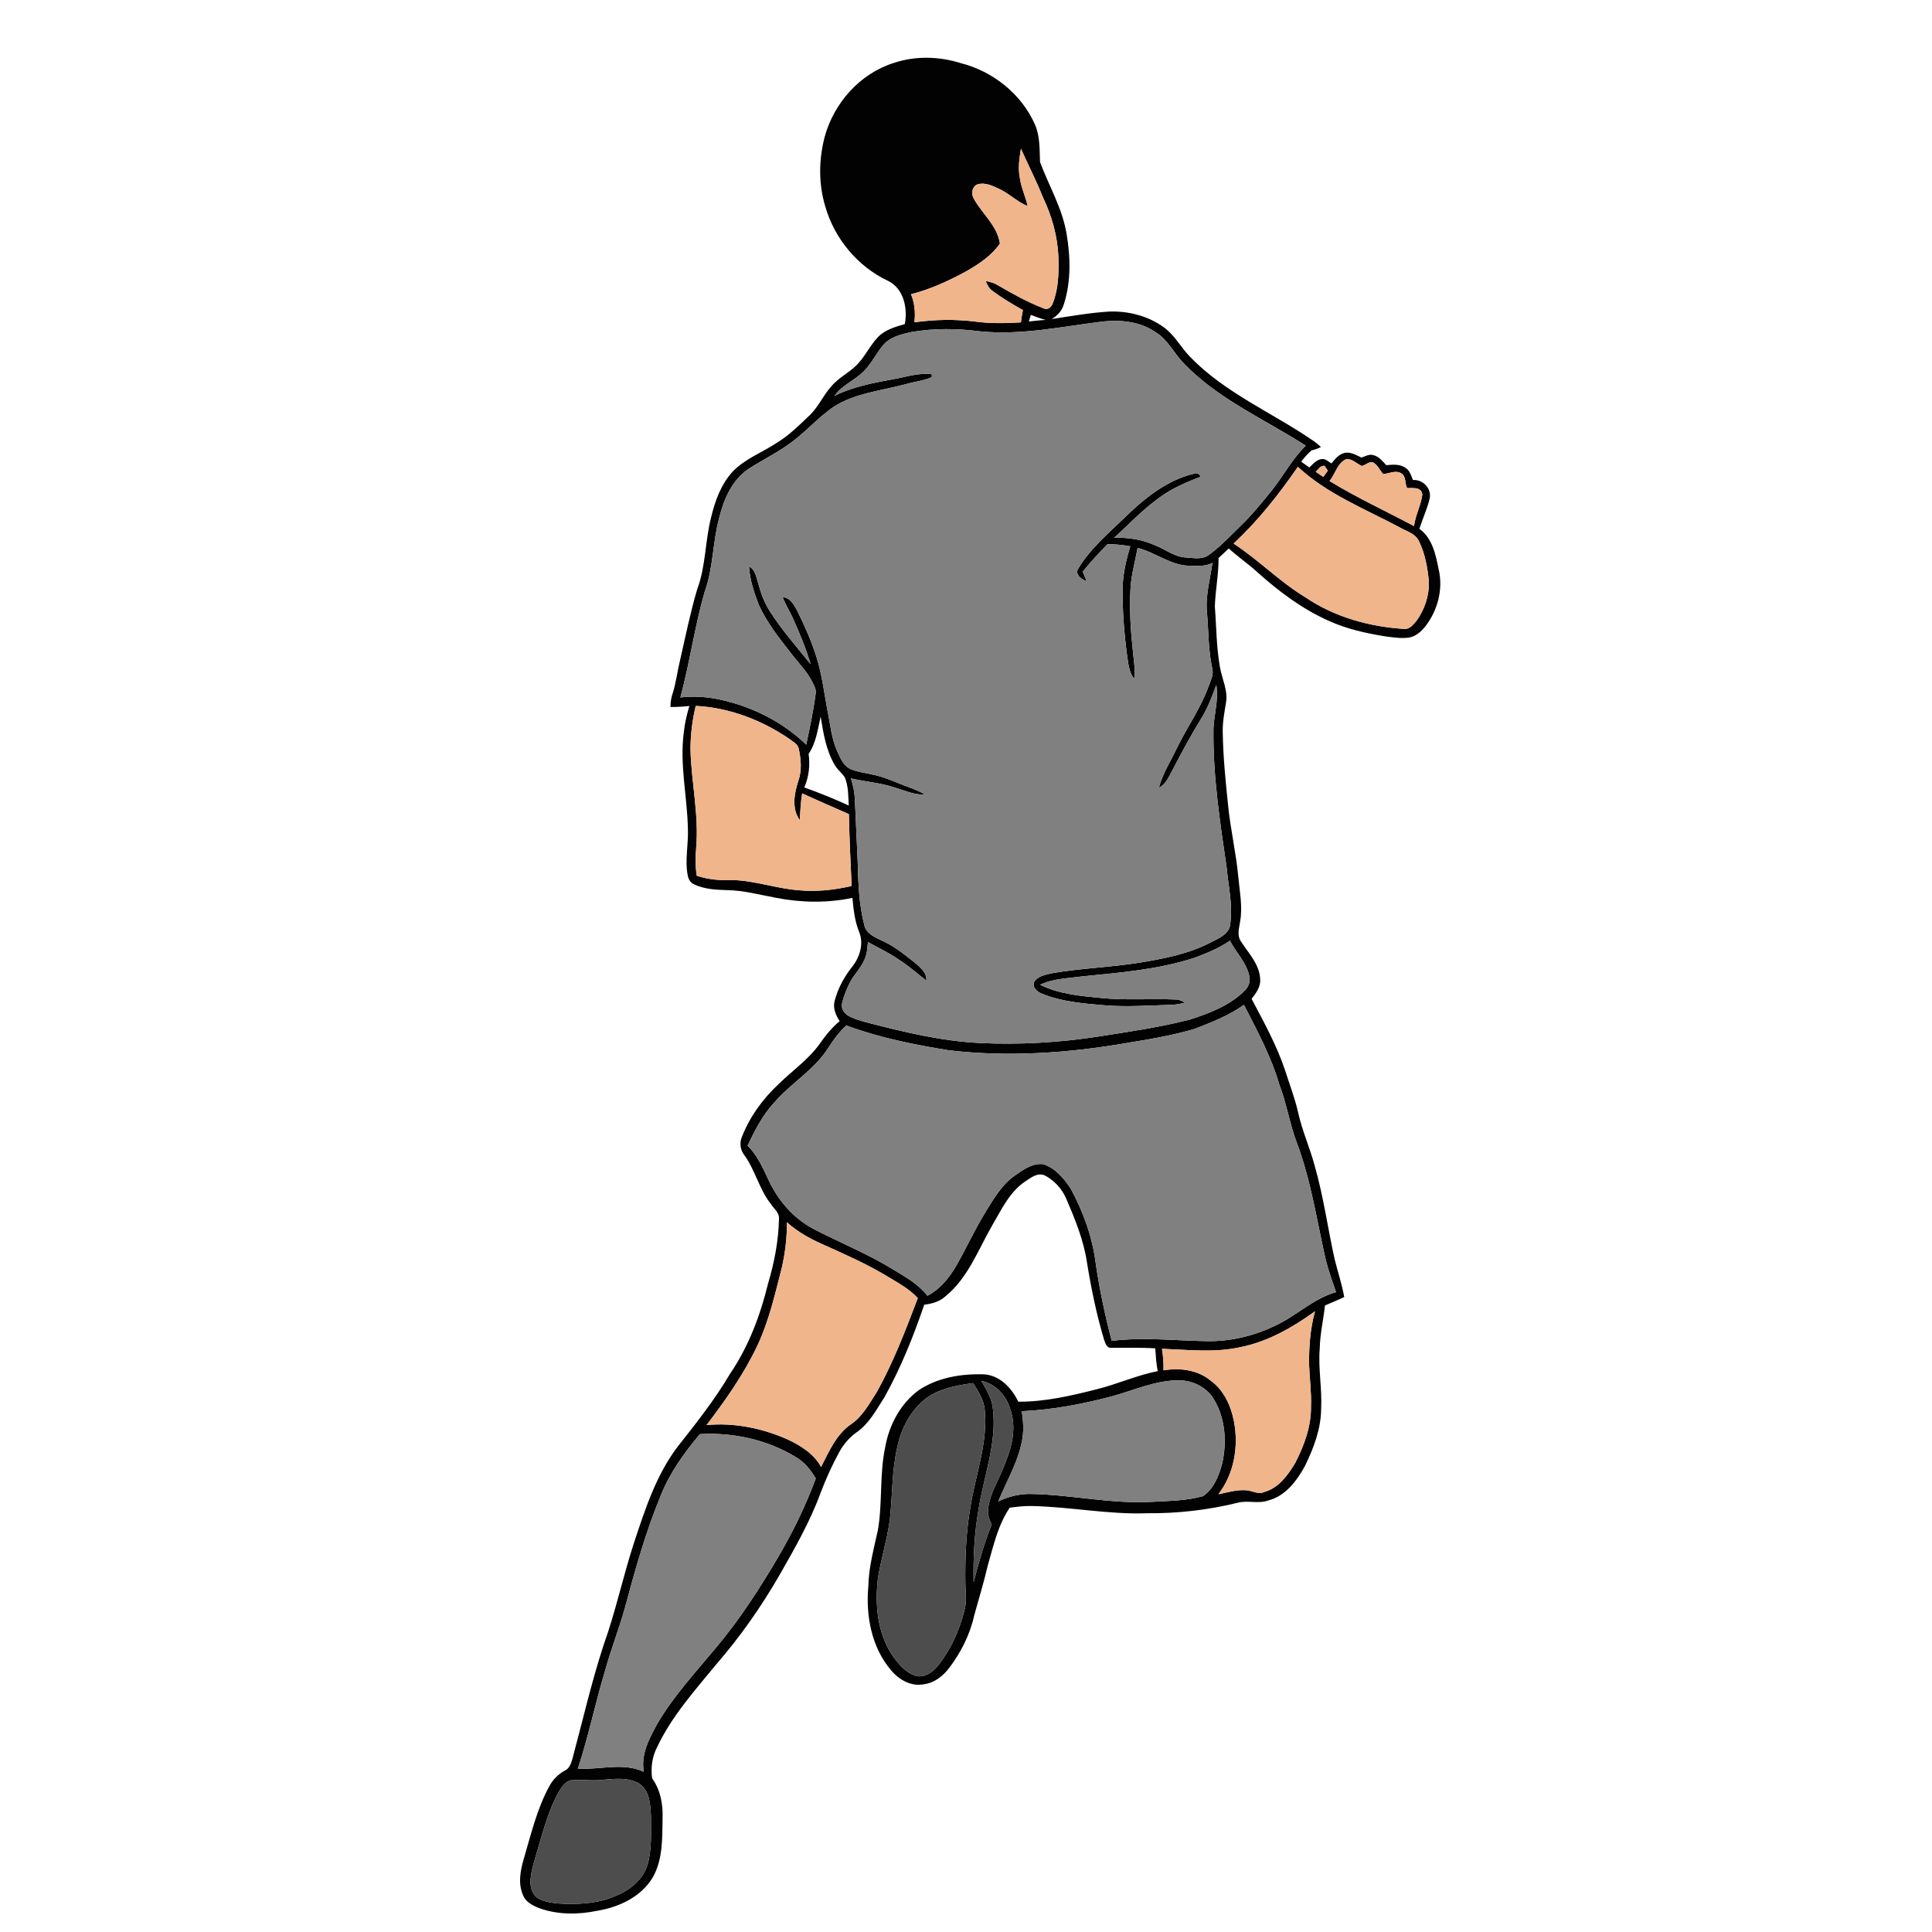 <?xml version="1.0" encoding="UTF-8" ?>
<!DOCTYPE svg PUBLIC "-//W3C//DTD SVG 1.1//EN" "http://www.w3.org/Graphics/SVG/1.1/DTD/svg11.dtd">
<svg width="1000pt" height="1000pt" viewBox="0 0 1000 1000" version="1.1" xmlns="http://www.w3.org/2000/svg">
	<g id="#020202ff">
		<path fill="#020202" opacity="1.00"
			d=" M 462.45 32.64 C 473.65 28.82 485.97 29.14 497.20 32.65 C 513.85 36.86 528.66 48.58 535.65 64.37 C 538.38 70.53 538.05 77.33 538.32 83.88 C 542.91 96.18 549.83 107.76 552.03 120.87 C 554.11 132.94 554.43 145.65 550.68 157.42 C 549.72 160.79 547.32 163.46 544.31 165.16 C 554.16 163.63 564.02 161.91 573.98 161.27 C 584.01 160.87 594.36 163.51 602.51 169.50 C 608.11 173.60 611.31 179.96 616.12 184.84 C 634.07 203.34 658.21 213.47 679.23 227.78 C 680.83 228.83 682.30 230.08 683.73 231.38 C 682.20 232.14 680.58 232.72 678.92 233.10 C 676.84 234.79 675.11 236.84 673.49 238.97 C 674.89 239.97 676.30 240.97 677.71 241.96 C 679.56 240.26 681.30 238.00 683.97 237.63 C 686.01 237.26 687.53 238.91 689.13 239.88 C 691.06 237.60 693.09 234.93 696.22 234.37 C 699.28 233.85 702.04 235.62 704.71 236.85 C 706.71 236.16 708.77 234.86 710.96 235.62 C 713.79 236.31 715.63 238.72 717.50 240.76 C 720.91 240.48 724.75 240.06 727.66 242.29 C 729.75 243.69 730.46 246.23 731.32 248.45 C 736.50 248.08 741.14 252.88 739.98 258.08 C 738.73 263.44 736.32 268.46 734.67 273.71 C 741.40 278.53 743.16 287.20 744.68 294.81 C 747.03 304.91 744.17 315.81 737.94 323.98 C 735.70 326.82 732.78 329.52 729.06 330.04 C 725.10 330.55 721.11 329.91 717.19 329.41 C 707.10 327.80 697.00 325.57 687.67 321.30 C 674.00 315.20 661.93 306.13 650.83 296.18 C 646.10 291.84 640.76 288.22 636.02 283.89 C 634.27 285.55 632.51 287.19 630.74 288.82 C 630.78 297.25 629.08 305.54 628.80 313.93 C 629.62 324.29 629.57 334.75 631.39 345.01 C 632.41 351.34 635.79 357.43 634.53 363.99 C 633.72 368.94 632.77 373.89 632.89 378.93 C 633.08 391.59 634.34 404.20 635.66 416.78 C 636.88 429.27 639.82 441.52 640.96 454.02 C 641.64 461.68 643.28 469.43 641.86 477.11 C 641.40 480.32 640.23 483.92 642.10 486.93 C 646.06 493.25 652.07 499.12 652.28 507.04 C 652.52 510.92 650.06 514.12 647.83 517.01 C 654.17 529.06 660.85 541.05 665.16 554.02 C 667.51 561.39 670.31 568.63 672.00 576.20 C 674.08 585.54 678.09 594.29 680.52 603.54 C 685.08 619.43 687.25 635.86 690.86 651.97 C 692.47 658.43 694.61 664.77 695.77 671.35 C 692.50 672.92 689.11 674.24 685.80 675.72 C 685.00 683.15 683.23 690.48 683.10 697.99 C 682.22 708.37 684.37 718.70 683.82 729.09 C 683.78 739.47 680.00 749.40 675.53 758.62 C 671.33 766.36 665.46 774.31 656.48 776.63 C 651.38 778.52 645.92 776.45 640.75 777.79 C 625.47 781.55 609.72 783.39 593.99 783.25 C 573.89 784.01 554.03 779.92 533.97 779.51 C 530.17 779.43 526.39 779.87 522.64 780.37 C 516.55 789.35 514.20 800.09 511.25 810.37 C 509.22 819.09 506.60 827.65 504.21 836.28 C 502.05 846.12 497.37 855.28 491.32 863.29 C 488.13 867.53 483.58 871.11 478.17 871.77 C 471.69 873.07 465.32 869.46 461.29 864.60 C 451.07 852.73 448.05 836.21 449.45 820.97 C 449.66 811.04 452.35 801.44 454.43 791.80 C 456.83 777.65 455.18 763.09 458.19 749.00 C 460.21 737.58 466.06 726.54 475.50 719.58 C 485.30 713.01 497.49 711.00 509.09 711.35 C 517.41 711.72 523.69 718.43 527.07 725.52 C 540.90 725.58 554.51 722.45 567.84 719.03 C 578.44 716.40 588.49 711.79 599.24 709.69 C 598.44 705.80 598.23 701.84 597.96 697.90 C 590.35 697.42 582.72 697.68 575.10 697.62 C 572.88 697.83 572.16 695.29 571.53 693.66 C 567.65 680.63 564.85 667.30 562.69 653.89 C 560.99 642.14 556.48 631.06 551.78 620.24 C 549.62 615.19 545.61 610.95 540.77 608.39 C 537.01 606.75 533.49 609.61 530.54 611.60 C 522.41 617.06 518.29 626.27 513.47 634.42 C 506.17 647.12 500.91 661.72 489.15 671.15 C 486.18 673.81 482.25 674.85 478.39 675.31 C 472.80 691.66 466.33 707.81 457.94 722.94 C 453.70 729.49 449.96 736.83 443.37 741.36 C 439.68 743.98 436.67 747.49 434.48 751.44 C 430.73 758.27 427.51 765.40 424.74 772.69 C 419.27 787.66 411.29 801.54 403.42 815.35 C 393.95 831.73 383.06 847.30 370.63 861.58 C 359.56 875.09 347.67 888.31 340.16 904.25 C 337.57 909.17 336.76 915.03 337.54 920.47 C 341.84 926.39 343.19 933.80 342.95 940.99 C 342.75 951.38 343.19 962.52 337.81 971.83 C 331.78 981.87 320.33 987.17 309.14 989.01 C 299.32 991.07 288.85 991.11 279.32 987.74 C 275.97 986.43 272.27 984.66 270.81 981.14 C 268.03 975.06 269.31 968.16 271.14 962.02 C 274.90 949.27 277.96 936.13 284.41 924.39 C 286.22 921.00 289.05 918.26 292.41 916.42 C 294.89 915.33 295.59 912.55 296.33 910.21 C 301.60 890.58 306.13 870.73 312.45 851.40 C 318.72 833.95 322.50 815.75 328.29 798.15 C 333.96 780.98 339.69 763.37 350.76 748.78 C 360.38 736.61 370.04 724.38 377.93 710.98 C 387.48 696.95 393.52 680.87 397.52 664.46 C 400.78 653.57 402.96 642.29 403.20 630.91 C 403.47 627.64 400.49 625.56 398.91 623.07 C 392.93 615.42 390.86 605.57 385.17 597.76 C 383.22 595.23 382.71 591.72 383.89 588.76 C 387.96 578.20 394.75 568.81 403.01 561.13 C 410.08 554.15 418.46 548.44 424.28 540.27 C 427.27 535.98 430.57 531.87 434.62 528.53 C 432.57 525.48 431.03 521.81 432.00 518.10 C 433.69 511.54 437.03 505.44 441.26 500.17 C 445.11 495.25 447.15 488.34 444.68 482.36 C 442.41 476.76 441.76 470.71 441.21 464.75 C 428.30 467.44 414.86 467.27 401.94 464.76 C 393.33 463.18 384.78 460.80 375.97 460.72 C 370.31 460.56 364.43 460.22 359.25 457.73 C 357.38 456.91 356.30 455.04 355.97 453.10 C 354.40 445.12 356.40 437.03 356.05 429.00 C 355.74 412.32 351.69 395.69 353.95 378.99 C 354.41 374.37 355.50 369.85 356.82 365.41 C 353.57 365.74 350.30 366.01 347.03 365.91 C 347.04 363.57 347.35 361.24 348.12 359.03 C 349.95 353.43 350.57 347.54 351.97 341.83 C 354.78 329.55 357.29 317.18 360.84 305.09 C 365.33 293.20 364.91 280.24 368.01 268.02 C 370.02 259.42 373.15 250.75 379.19 244.14 C 385.61 237.43 394.55 234.20 402.16 229.15 C 408.46 225.30 413.72 220.07 419.02 214.99 C 423.74 210.55 426.19 204.33 430.61 199.63 C 434.65 194.90 440.64 192.40 444.63 187.61 C 448.28 183.51 450.65 178.42 454.46 174.46 C 458.15 170.64 463.41 169.16 468.35 167.74 C 469.88 159.58 467.78 149.33 459.68 145.39 C 443.90 137.99 431.83 123.41 427.11 106.68 C 423.62 95.10 423.79 82.58 426.83 70.92 C 431.56 53.42 445.00 38.16 462.45 32.64 M 528.44 76.96 C 527.63 81.90 526.84 86.97 527.85 91.96 C 528.49 97.07 530.85 101.72 531.93 106.72 C 526.37 104.41 522.10 99.92 516.60 97.50 C 513.35 95.98 509.74 94.37 506.08 95.37 C 503.04 96.45 502.54 100.47 504.11 102.97 C 508.44 110.75 516.20 116.80 517.56 126.06 C 513.25 132.32 506.80 136.58 500.33 140.32 C 491.20 145.30 481.67 149.73 471.55 152.29 C 473.42 156.90 473.88 161.91 473.31 166.83 C 483.85 165.32 494.59 165.15 505.15 166.50 C 512.87 167.53 520.68 167.32 528.43 166.86 C 528.68 164.72 529.02 162.60 529.44 160.49 C 523.97 157.41 518.53 154.22 513.54 150.42 C 511.81 149.25 510.95 147.31 510.21 145.45 C 512.34 145.87 514.50 146.40 516.37 147.56 C 524.06 152.05 531.88 156.42 540.21 159.61 C 542.33 160.72 544.31 158.83 544.94 156.91 C 547.91 149.34 548.08 141.02 547.82 133.00 C 547.41 122.25 544.42 111.76 539.80 102.09 C 536.41 93.53 532.15 85.37 528.44 76.96 M 533.57 162.97 C 533.21 164.11 532.87 165.26 532.53 166.41 C 535.40 166.09 538.27 165.74 541.16 165.60 C 538.57 164.89 536.05 163.95 533.57 162.97 M 507.05 171.49 C 495.44 169.98 483.57 169.86 472.01 171.83 C 466.56 172.96 460.55 174.39 456.87 178.92 C 454.03 182.44 451.92 186.48 449.03 189.97 C 444.41 196.17 436.45 198.55 431.92 204.87 C 441.51 200.17 452.07 198.14 462.50 196.24 C 469.06 195.10 475.62 192.79 482.35 193.71 L 482.28 195.15 C 478.12 197.17 473.40 197.49 469.01 198.80 C 456.41 202.24 442.78 203.36 431.53 210.55 C 422.88 216.43 416.16 224.68 407.46 230.49 C 401.11 234.98 394.10 238.41 387.58 242.62 C 378.86 248.36 374.57 258.53 372.19 268.31 C 368.82 280.85 369.20 294.18 364.69 306.45 C 359.54 324.39 357.03 342.97 352.17 360.98 C 359.13 360.19 366.19 360.65 373.03 362.18 C 389.46 365.82 405.19 373.64 417.29 385.44 C 419.18 376.66 421.03 367.84 422.19 358.92 C 422.55 356.90 421.44 355.07 420.62 353.32 C 417.90 347.71 413.38 343.30 409.64 338.38 C 403.41 330.46 397.06 322.43 392.81 313.23 C 390.36 306.79 388.04 300.10 387.71 293.16 C 390.95 294.87 391.41 298.70 392.42 301.84 C 393.77 306.94 395.60 311.96 398.47 316.41 C 404.69 326.14 412.37 334.80 419.57 343.78 C 417.12 335.51 413.80 327.54 410.27 319.69 C 408.66 316.09 406.39 312.82 405.12 309.07 C 409.13 309.37 411.04 313.17 412.71 316.28 C 416.56 324.00 420.04 331.93 422.62 340.16 C 425.37 348.88 426.52 357.97 428.13 366.94 C 429.71 374.19 430.20 381.76 433.26 388.62 C 434.84 392.11 436.38 396.18 440.04 397.97 C 444.14 399.74 448.65 400.11 452.95 401.21 C 457.51 402.24 461.81 404.10 466.14 405.82 C 470.40 407.54 474.85 408.87 478.81 411.27 C 473.07 411.58 467.83 408.94 462.43 407.43 C 455.28 405.10 447.72 404.64 440.45 402.89 C 441.58 406.47 442.34 410.17 442.49 413.93 C 443.01 424.62 443.44 435.32 443.94 446.01 C 444.22 457.00 444.60 468.16 447.36 478.85 C 448.33 483.18 452.68 485.07 456.30 486.76 C 462.49 489.48 467.80 493.75 473.05 497.92 C 476.04 500.44 479.75 503.18 479.49 507.59 C 474.79 503.91 470.34 499.92 465.28 496.73 C 460.24 493.16 454.60 490.62 449.24 487.61 C 448.97 490.63 448.80 493.75 447.51 496.55 C 445.70 501.07 441.95 504.41 439.82 508.75 C 438.19 512.02 436.79 515.42 435.94 518.98 C 435.07 521.68 436.87 524.50 439.18 525.82 C 442.15 527.39 445.40 528.36 448.64 529.21 C 467.81 534.19 487.23 538.86 507.09 539.85 C 527.77 540.83 548.55 539.64 569.01 536.43 C 584.63 533.98 600.32 531.71 615.65 527.78 C 626.04 524.48 636.65 520.43 644.46 512.53 C 646.33 510.62 647.31 507.85 646.63 505.21 C 645.20 498.19 639.75 493.10 636.61 486.89 C 630.89 490.90 624.32 493.49 617.80 495.91 C 599.12 501.89 579.44 503.48 560.03 505.39 C 552.76 506.42 545.12 506.48 538.37 509.71 C 548.13 514.57 559.20 515.50 569.88 516.55 C 582.70 517.88 595.59 516.78 608.44 517.34 C 610.21 517.32 611.83 518.04 613.33 518.97 C 610.93 519.62 608.47 520.04 605.99 520.12 C 594.40 520.41 582.79 521.33 571.22 520.31 C 560.52 519.38 549.57 518.49 539.52 514.42 C 537.08 513.49 534.09 511.24 535.27 508.25 C 537.16 505.15 541.17 504.52 544.44 503.75 C 559.83 501.07 575.52 500.66 590.93 498.10 C 603.20 496.05 615.61 493.57 626.74 487.77 C 630.78 485.61 636.48 483.50 636.77 478.14 C 638.16 468.40 635.78 458.67 634.90 448.99 C 631.52 425.79 627.91 402.49 628.07 378.98 C 627.94 370.77 630.98 362.70 629.54 354.50 C 627.34 360.70 624.93 366.86 621.42 372.45 C 616.03 381.20 611.18 390.25 606.47 399.38 C 604.77 402.53 603.20 406.06 599.83 407.76 C 601.78 400.18 606.24 393.58 609.50 386.53 C 614.65 376.07 621.52 366.46 625.49 355.42 C 626.51 352.33 628.41 349.16 627.41 345.82 C 625.37 336.31 625.56 326.55 624.72 316.91 C 623.87 308.28 626.37 299.84 627.54 291.36 C 623.95 293.23 619.87 292.96 615.97 292.84 C 606.07 292.87 598.16 285.90 588.82 283.62 C 587.53 290.73 585.47 297.73 585.13 304.98 C 584.54 315.66 585.25 326.36 586.37 336.98 C 586.82 341.77 587.72 346.57 587.06 351.39 C 584.28 347.87 584.01 343.29 583.35 339.04 C 581.83 327.42 580.88 315.70 581.10 303.98 C 581.24 296.74 582.98 289.67 585.02 282.77 C 581.13 282.06 577.19 281.66 573.23 281.69 C 568.79 286.26 564.41 290.91 560.42 295.89 C 561.13 297.51 561.80 299.16 562.41 300.84 C 559.91 299.94 556.20 297.39 558.06 294.34 C 564.77 283.29 574.93 275.00 584.06 266.04 C 593.73 256.80 604.89 248.29 618.13 245.13 C 619.66 244.55 620.78 245.45 621.48 246.76 C 613.20 249.87 604.99 253.51 598.06 259.11 C 590.37 264.90 583.76 271.93 576.65 278.39 C 583.85 278.11 591.15 279.19 597.74 282.20 C 603.15 284.24 607.90 288.30 613.89 288.56 C 617.91 288.84 622.54 289.79 625.97 287.03 C 631.89 282.70 636.90 277.27 642.15 272.17 C 648.15 266.45 653.28 259.93 658.53 253.54 C 664.44 246.02 668.98 237.40 675.86 230.68 C 654.58 216.99 630.60 206.71 612.83 188.18 C 607.63 182.97 604.52 175.75 598.02 171.88 C 590.15 166.45 580.21 165.44 570.92 166.41 C 549.74 169.00 528.48 173.70 507.05 171.49 M 688.15 248.97 C 702.26 257.59 717.31 264.53 731.90 272.31 C 732.57 266.65 735.51 261.56 736.20 255.96 C 735.62 251.84 731.33 252.75 728.32 252.63 C 726.98 250.19 727.98 246.45 725.14 244.91 C 722.21 243.30 718.96 245.10 715.95 245.40 C 714.28 243.59 713.32 241.14 711.27 239.69 C 709.12 238.15 707.03 240.74 704.93 241.19 C 702.24 240.12 700.06 237.48 696.99 237.58 C 692.19 239.54 691.23 245.29 688.15 248.97 M 681.01 244.20 C 682.30 245.08 683.60 245.97 684.92 246.85 C 685.70 245.78 686.49 244.71 687.28 243.65 C 686.75 242.79 686.19 241.96 685.62 241.15 C 683.49 240.74 682.40 243.02 681.01 244.20 M 638.51 281.33 C 651.50 289.87 662.44 301.18 675.78 309.22 C 690.87 319.48 708.99 324.44 727.06 325.54 C 729.81 325.64 731.65 323.13 733.24 321.23 C 737.42 315.40 739.82 308.20 739.60 301.00 C 738.88 293.72 737.59 286.34 734.27 279.76 C 732.27 275.90 727.65 274.91 724.18 272.83 C 706.27 263.28 686.84 255.68 671.78 241.64 C 661.95 255.85 651.21 269.55 638.51 281.33 M 360.11 365.38 C 358.33 372.79 357.39 380.40 357.40 388.03 C 357.83 405.02 361.83 421.86 360.33 438.90 C 359.91 443.68 359.90 448.50 360.62 453.26 C 366.53 455.28 372.81 455.78 379.02 455.50 C 390.60 455.76 401.68 459.88 413.20 460.77 C 422.43 461.68 431.79 460.68 440.79 458.58 C 440.24 446.18 439.62 433.79 439.39 421.39 C 431.32 417.84 423.22 414.35 415.21 410.64 C 414.42 415.21 414.26 419.85 413.96 424.47 C 409.66 418.65 411.09 410.70 413.18 404.29 C 415.17 398.83 414.60 392.89 413.38 387.34 C 412.79 384.97 410.31 383.88 408.57 382.47 C 394.31 372.70 377.45 366.24 360.11 365.38 M 424.77 370.92 C 423.28 377.47 422.43 384.51 418.54 390.18 C 419.36 396.09 418.69 402.09 416.30 407.58 C 424.10 410.37 431.79 413.47 439.31 416.94 C 439.06 412.07 439.18 406.99 437.28 402.40 C 435.78 400.07 433.43 398.39 432.06 395.96 C 427.58 388.36 426.15 379.49 424.77 370.92 M 618.57 532.47 C 606.93 535.98 594.88 537.92 582.91 539.91 C 552.57 545.13 521.46 547.25 490.81 543.59 C 472.97 540.66 455.05 537.11 438.07 530.79 C 434.28 534.18 431.29 538.31 428.57 542.58 C 421.38 553.87 409.37 560.66 400.75 570.68 C 394.73 577.14 390.70 585.06 386.96 592.97 C 391.83 597.85 394.75 604.15 397.60 610.33 C 402.48 621.03 410.49 630.53 420.99 636.05 C 434.84 643.24 449.41 649.07 462.70 657.33 C 468.95 661.10 475.49 664.78 480.03 670.68 C 486.86 667.18 491.71 660.87 495.43 654.33 C 500.37 645.57 504.57 636.40 509.82 627.82 C 514.17 620.73 518.46 613.20 525.44 608.35 C 529.69 605.38 534.48 601.93 539.95 602.57 C 546.12 604.51 550.57 609.80 554.07 615.00 C 560.63 627.07 565.43 640.21 567.15 653.88 C 569.10 667.42 571.95 680.80 575.43 694.03 C 591.89 691.97 608.48 693.95 624.99 694.18 C 636.87 694.32 648.69 691.55 659.41 686.46 C 670.63 681.47 679.53 672.19 691.52 668.80 C 689.61 663.26 687.62 657.72 686.19 652.03 C 681.60 631.84 678.61 611.16 671.31 591.68 C 667.55 581.88 666.03 571.41 662.25 561.61 C 658.01 547.00 650.77 533.56 643.86 520.09 C 636.18 525.62 627.31 529.06 618.57 532.47 M 407.30 632.65 C 407.38 640.39 406.44 648.11 404.79 655.66 C 401.27 669.34 398.17 683.26 392.18 696.15 C 385.19 711.03 375.65 724.57 365.71 737.61 C 380.11 736.24 394.76 739.27 407.91 745.15 C 414.63 748.34 421.34 752.57 424.99 759.30 C 429.05 751.38 432.77 742.60 440.28 737.31 C 446.39 733.31 449.86 726.63 453.73 720.67 C 462.43 705.16 468.74 688.47 475.05 671.89 C 470.44 666.89 464.34 663.75 458.61 660.24 C 448.85 654.43 438.48 649.76 428.13 645.11 C 420.68 641.91 413.35 638.13 407.30 632.65 M 641.94 697.31 C 628.61 700.28 614.93 698.64 601.45 698.12 C 602.00 701.81 602.35 705.55 602.21 709.29 C 610.56 707.89 619.73 708.95 626.46 714.47 C 633.45 719.41 637.15 727.66 638.73 735.85 C 641.16 748.72 638.78 762.89 630.64 773.38 C 636.37 772.35 642.32 770.17 648.13 771.98 C 650.13 772.56 652.28 773.29 654.30 772.27 C 661.77 770.25 666.55 763.61 670.35 757.33 C 675.02 748.27 678.71 738.32 678.56 727.98 C 678.83 720.95 677.90 713.97 677.61 706.96 C 677.42 697.47 678.12 687.91 680.64 678.73 C 668.99 687.15 656.19 694.48 641.94 697.31 M 507.93 714.73 C 510.53 719.16 513.28 723.71 513.91 728.92 C 516.13 746.92 509.15 764.07 506.44 781.58 C 504.31 793.91 503.69 806.45 503.94 818.95 C 506.58 808.86 509.39 798.80 513.26 789.10 C 512.12 786.59 510.97 783.92 511.44 781.10 C 512.35 772.53 517.47 765.28 520.28 757.31 C 523.93 748.55 526.23 738.52 522.85 729.31 C 520.83 722.25 515.27 716.21 507.93 714.73 M 575.84 722.65 C 560.48 726.74 544.76 729.74 528.86 730.45 C 529.56 734.76 529.89 739.15 529.36 743.51 C 527.72 755.55 521.20 766.06 516.69 777.13 C 522.09 774.52 528.03 773.08 534.05 773.28 C 554.74 773.69 575.20 778.49 595.96 777.36 C 604.86 776.85 613.95 776.83 622.60 774.43 C 628.31 770.68 630.92 763.75 632.63 757.41 C 635.02 746.49 634.29 734.34 628.48 724.57 C 624.80 718.09 617.32 714.39 609.99 714.46 C 598.08 714.44 587.11 719.56 575.84 722.65 M 479.57 723.59 C 471.43 729.75 466.42 739.31 464.41 749.19 C 461.51 761.64 462.01 774.49 460.52 787.12 C 459.08 797.19 456.03 806.95 454.41 816.99 C 452.83 830.40 454.09 844.88 461.64 856.44 C 464.81 861.10 468.78 865.88 474.40 867.53 C 478.99 868.37 483.09 865.19 485.79 861.80 C 492.10 853.60 496.54 844.02 499.07 834.00 C 500.60 829.11 499.67 823.96 499.66 818.95 C 499.50 806.24 500.01 793.49 502.14 780.94 C 504.71 763.69 511.58 746.83 509.64 729.12 C 508.98 724.22 506.34 719.94 503.64 715.92 C 495.30 717.04 486.58 718.62 479.57 723.59 M 362.28 742.30 C 354.32 751.71 347.04 761.85 342.32 773.31 C 334.32 792.48 328.72 812.53 323.36 832.56 C 320.27 843.50 316.07 854.10 313.10 865.07 C 308.05 881.74 304.58 898.86 299.12 915.40 C 310.47 916.18 322.40 912.04 333.22 917.06 C 331.58 907.83 336.28 899.33 340.59 891.57 C 348.99 877.45 360.24 865.33 370.69 852.74 C 383.05 837.99 393.51 821.77 403.21 805.20 C 410.66 792.44 417.09 779.12 422.24 765.28 C 419.66 760.83 416.35 756.72 411.84 754.13 C 397.09 745.15 379.45 741.31 362.28 742.30 M 295.34 921.50 C 292.79 922.21 291.07 924.48 289.71 926.63 C 284.30 935.91 281.50 946.37 278.52 956.62 C 276.98 962.04 275.01 967.42 274.59 973.09 C 274.36 976.74 275.51 981.07 279.04 982.85 C 283.34 985.00 288.28 985.23 293.00 985.46 C 301.84 985.60 310.95 984.86 319.08 981.10 C 326.30 978.20 332.98 972.67 335.21 964.97 C 337.52 956.87 336.85 948.33 336.92 940.01 C 336.64 934.12 336.32 926.84 330.88 923.23 C 324.88 919.65 317.53 920.80 310.91 921.32 C 305.73 921.87 300.51 920.89 295.34 921.50 Z" />
	</g>
	<g id="#f0b58bff">
		<path fill="#f0b58b" opacity="1.00"
			d=" M 528.44 76.96 C 532.15 85.37 536.41 93.53 539.80 102.09 C 544.42 111.76 547.41 122.25 547.82 133.00 C 548.08 141.02 547.91 149.34 544.94 156.91 C 544.31 158.83 542.33 160.72 540.21 159.61 C 531.88 156.42 524.06 152.05 516.37 147.56 C 514.50 146.40 512.34 145.87 510.21 145.45 C 510.95 147.31 511.81 149.25 513.54 150.42 C 518.53 154.22 523.97 157.41 529.44 160.49 C 529.02 162.60 528.68 164.72 528.43 166.86 C 520.68 167.32 512.87 167.53 505.15 166.50 C 494.59 165.15 483.85 165.32 473.31 166.83 C 473.88 161.91 473.42 156.90 471.55 152.29 C 481.67 149.73 491.20 145.30 500.33 140.32 C 506.80 136.58 513.25 132.32 517.56 126.06 C 516.20 116.80 508.44 110.75 504.11 102.97 C 502.54 100.47 503.04 96.45 506.08 95.37 C 509.74 94.37 513.35 95.98 516.60 97.50 C 522.10 99.92 526.37 104.41 531.93 106.72 C 530.85 101.72 528.49 97.07 527.85 91.96 C 526.84 86.97 527.63 81.90 528.44 76.96 Z" />
		<path fill="#f0b58b" opacity="1.00"
			d=" M 688.15 248.97 C 691.23 245.29 692.19 239.54 696.99 237.58 C 700.06 237.48 702.24 240.12 704.93 241.19 C 707.03 240.74 709.12 238.15 711.27 239.69 C 713.32 241.14 714.28 243.59 715.95 245.40 C 718.96 245.10 722.21 243.30 725.14 244.91 C 727.98 246.45 726.98 250.19 728.32 252.63 C 731.33 252.75 735.62 251.84 736.20 255.96 C 735.51 261.56 732.57 266.65 731.90 272.31 C 717.31 264.53 702.26 257.59 688.15 248.97 Z" />
		<path fill="#f0b58b" opacity="1.00"
			d=" M 681.01 244.20 C 682.40 243.02 683.49 240.74 685.62 241.15 C 686.19 241.96 686.75 242.79 687.28 243.65 C 686.49 244.71 685.70 245.78 684.92 246.85 C 683.60 245.97 682.30 245.08 681.01 244.20 Z" />
		<path fill="#f0b58b" opacity="1.00"
			d=" M 638.51 281.33 C 651.21 269.55 661.95 255.85 671.78 241.64 C 686.84 255.68 706.27 263.28 724.18 272.83 C 727.65 274.91 732.27 275.90 734.27 279.76 C 737.59 286.34 738.88 293.72 739.60 301.00 C 739.82 308.20 737.42 315.40 733.24 321.23 C 731.65 323.13 729.81 325.64 727.06 325.54 C 708.99 324.44 690.87 319.48 675.78 309.22 C 662.44 301.18 651.50 289.87 638.51 281.33 Z" />
		<path fill="#f0b58b" opacity="1.00"
			d=" M 360.11 365.38 C 377.45 366.24 394.31 372.70 408.57 382.47 C 410.31 383.88 412.79 384.97 413.38 387.34 C 414.60 392.89 415.17 398.83 413.18 404.29 C 411.09 410.70 409.66 418.65 413.96 424.47 C 414.26 419.85 414.42 415.21 415.21 410.64 C 423.22 414.35 431.32 417.84 439.39 421.39 C 439.62 433.79 440.24 446.18 440.79 458.58 C 431.79 460.68 422.43 461.68 413.20 460.77 C 401.68 459.88 390.60 455.76 379.02 455.50 C 372.81 455.78 366.53 455.28 360.62 453.26 C 359.90 448.50 359.91 443.68 360.33 438.90 C 361.83 421.86 357.83 405.02 357.40 388.03 C 357.39 380.40 358.33 372.79 360.11 365.38 Z" />
		<path fill="#f0b58b" opacity="1.00"
			d=" M 407.30 632.65 C 413.35 638.13 420.68 641.91 428.13 645.11 C 438.48 649.76 448.85 654.43 458.61 660.24 C 464.34 663.75 470.44 666.89 475.05 671.89 C 468.74 688.47 462.43 705.16 453.73 720.67 C 449.86 726.63 446.39 733.31 440.28 737.31 C 432.77 742.60 429.05 751.38 424.99 759.30 C 421.34 752.57 414.63 748.34 407.91 745.15 C 394.76 739.27 380.11 736.24 365.71 737.61 C 375.65 724.57 385.19 711.03 392.18 696.15 C 398.17 683.26 401.27 669.34 404.79 655.66 C 406.44 648.11 407.38 640.39 407.30 632.65 Z" />
		<path fill="#f0b58b" opacity="1.00"
			d=" M 641.94 697.31 C 656.19 694.48 668.99 687.15 680.64 678.73 C 678.12 687.91 677.42 697.47 677.61 706.96 C 677.90 713.97 678.83 720.95 678.56 727.98 C 678.71 738.32 675.02 748.27 670.35 757.33 C 666.55 763.61 661.77 770.25 654.30 772.27 C 652.28 773.29 650.13 772.56 648.13 771.98 C 642.32 770.17 636.37 772.35 630.64 773.38 C 638.78 762.89 641.16 748.72 638.73 735.85 C 637.15 727.66 633.45 719.41 626.46 714.47 C 619.73 708.95 610.56 707.89 602.21 709.29 C 602.35 705.55 602.00 701.81 601.45 698.12 C 614.93 698.64 628.61 700.28 641.94 697.31 Z" />
	</g>
	<g id="#f11b27ff">
		<path fill="grey" opacity="1.00"
			d=" M 507.05 171.49 C 528.48 173.70 549.74 169.00 570.92 166.41 C 580.21 165.44 590.15 166.45 598.02 171.88 C 604.52 175.75 607.63 182.97 612.83 188.18 C 630.60 206.71 654.58 216.99 675.86 230.68 C 668.98 237.40 664.44 246.02 658.53 253.54 C 653.28 259.93 648.15 266.45 642.15 272.17 C 636.90 277.27 631.89 282.70 625.97 287.03 C 622.54 289.79 617.91 288.84 613.89 288.56 C 607.90 288.30 603.15 284.24 597.74 282.20 C 591.15 279.19 583.85 278.11 576.65 278.39 C 583.76 271.93 590.37 264.90 598.06 259.11 C 604.99 253.51 613.20 249.87 621.48 246.76 C 620.78 245.45 619.66 244.55 618.13 245.13 C 604.89 248.29 593.73 256.80 584.06 266.04 C 574.93 275.00 564.77 283.29 558.06 294.34 C 556.20 297.39 559.91 299.94 562.41 300.84 C 561.80 299.16 561.13 297.51 560.42 295.89 C 564.41 290.91 568.79 286.26 573.23 281.69 C 577.19 281.66 581.13 282.06 585.02 282.77 C 582.98 289.67 581.24 296.74 581.10 303.98 C 580.88 315.70 581.83 327.42 583.35 339.04 C 584.01 343.29 584.28 347.87 587.06 351.39 C 587.72 346.57 586.82 341.77 586.37 336.98 C 585.25 326.36 584.54 315.66 585.13 304.98 C 585.47 297.73 587.53 290.73 588.82 283.62 C 598.16 285.90 606.07 292.87 615.97 292.84 C 619.87 292.96 623.95 293.23 627.54 291.36 C 626.37 299.84 623.87 308.28 624.72 316.91 C 625.56 326.55 625.37 336.31 627.41 345.82 C 628.41 349.16 626.51 352.33 625.49 355.42 C 621.52 366.46 614.65 376.07 609.50 386.53 C 606.24 393.58 601.78 400.18 599.83 407.76 C 603.20 406.06 604.77 402.53 606.47 399.38 C 611.18 390.25 616.03 381.20 621.42 372.45 C 624.93 366.86 627.34 360.70 629.54 354.50 C 630.98 362.70 627.94 370.77 628.07 378.98 C 627.91 402.49 631.52 425.79 634.90 448.99 C 635.78 458.67 638.16 468.40 636.77 478.14 C 636.48 483.50 630.78 485.61 626.74 487.77 C 615.61 493.57 603.20 496.05 590.93 498.10 C 575.52 500.66 559.83 501.07 544.44 503.75 C 541.17 504.52 537.16 505.15 535.27 508.25 C 534.09 511.24 537.08 513.49 539.52 514.42 C 549.57 518.49 560.52 519.38 571.22 520.31 C 582.79 521.33 594.40 520.41 605.99 520.12 C 608.47 520.04 610.93 519.62 613.33 518.97 C 611.83 518.04 610.21 517.32 608.44 517.34 C 595.59 516.78 582.70 517.88 569.88 516.55 C 559.20 515.50 548.13 514.57 538.37 509.71 C 545.12 506.48 552.76 506.42 560.03 505.39 C 579.44 503.48 599.12 501.89 617.80 495.91 C 624.32 493.49 630.89 490.90 636.61 486.89 C 639.75 493.10 645.20 498.19 646.63 505.21 C 647.31 507.85 646.33 510.62 644.46 512.53 C 636.65 520.43 626.04 524.48 615.65 527.78 C 600.32 531.71 584.63 533.98 569.01 536.43 C 548.55 539.64 527.77 540.83 507.09 539.85 C 487.23 538.86 467.81 534.19 448.64 529.21 C 445.40 528.36 442.15 527.39 439.18 525.82 C 436.87 524.50 435.07 521.68 435.94 518.98 C 436.79 515.42 438.19 512.02 439.82 508.75 C 441.95 504.41 445.70 501.07 447.51 496.55 C 448.80 493.75 448.97 490.63 449.24 487.61 C 454.60 490.62 460.24 493.16 465.28 496.73 C 470.34 499.92 474.79 503.91 479.49 507.59 C 479.75 503.18 476.04 500.44 473.05 497.92 C 467.80 493.75 462.49 489.48 456.30 486.76 C 452.68 485.07 448.33 483.18 447.36 478.85 C 444.60 468.16 444.22 457.00 443.94 446.01 C 443.44 435.32 443.01 424.62 442.49 413.93 C 442.34 410.17 441.58 406.47 440.45 402.89 C 447.72 404.64 455.28 405.10 462.43 407.43 C 467.83 408.94 473.07 411.58 478.81 411.27 C 474.85 408.87 470.40 407.54 466.14 405.82 C 461.81 404.10 457.51 402.24 452.95 401.21 C 448.65 400.11 444.14 399.74 440.04 397.97 C 436.38 396.18 434.84 392.11 433.26 388.62 C 430.20 381.76 429.71 374.19 428.13 366.94 C 426.52 357.97 425.37 348.88 422.62 340.16 C 420.04 331.93 416.56 324.00 412.71 316.28 C 411.04 313.17 409.13 309.37 405.12 309.07 C 406.39 312.82 408.66 316.09 410.27 319.69 C 413.80 327.54 417.12 335.51 419.57 343.78 C 412.37 334.80 404.69 326.14 398.47 316.41 C 395.60 311.96 393.77 306.94 392.42 301.84 C 391.41 298.70 390.95 294.87 387.71 293.16 C 388.04 300.10 390.36 306.79 392.81 313.23 C 397.06 322.43 403.41 330.46 409.64 338.38 C 413.38 343.30 417.90 347.71 420.62 353.32 C 421.44 355.07 422.55 356.90 422.19 358.92 C 421.03 367.84 419.18 376.66 417.29 385.44 C 405.19 373.64 389.46 365.82 373.03 362.18 C 366.19 360.65 359.13 360.19 352.17 360.98 C 357.03 342.97 359.54 324.39 364.69 306.45 C 369.20 294.18 368.82 280.85 372.19 268.31 C 374.57 258.53 378.86 248.36 387.58 242.62 C 394.10 238.41 401.11 234.98 407.46 230.49 C 416.16 224.68 422.88 216.43 431.53 210.55 C 442.78 203.36 456.41 202.24 469.01 198.80 C 473.40 197.49 478.12 197.17 482.28 195.15 L 482.35 193.71 C 475.62 192.79 469.06 195.10 462.50 196.24 C 452.07 198.14 441.51 200.17 431.92 204.87 C 436.45 198.55 444.41 196.17 449.03 189.97 C 451.92 186.48 454.03 182.44 456.87 178.92 C 460.55 174.39 466.56 172.96 472.01 171.83 C 483.57 169.86 495.44 169.98 507.05 171.49 Z" />
	</g>
	<g id="#2b3dcdff">
		<path fill="grey" opacity="1.00"
			d=" M 618.57 532.47 C 627.31 529.06 636.18 525.62 643.86 520.09 C 650.77 533.56 658.01 547.00 662.25 561.61 C 666.03 571.41 667.55 581.88 671.31 591.68 C 678.61 611.16 681.60 631.84 686.19 652.03 C 687.62 657.72 689.61 663.26 691.52 668.80 C 679.53 672.19 670.63 681.47 659.41 686.46 C 648.69 691.55 636.87 694.32 624.99 694.18 C 608.48 693.95 591.89 691.97 575.43 694.03 C 571.95 680.80 569.10 667.42 567.15 653.88 C 565.43 640.21 560.63 627.07 554.07 615.00 C 550.57 609.80 546.12 604.51 539.95 602.57 C 534.48 601.93 529.69 605.38 525.44 608.35 C 518.46 613.20 514.17 620.73 509.82 627.82 C 504.57 636.40 500.37 645.57 495.43 654.33 C 491.71 660.87 486.86 667.18 480.03 670.68 C 475.49 664.78 468.95 661.10 462.70 657.33 C 449.41 649.07 434.84 643.24 420.99 636.05 C 410.49 630.53 402.48 621.03 397.60 610.33 C 394.75 604.15 391.83 597.85 386.96 592.97 C 390.70 585.06 394.73 577.14 400.75 570.68 C 409.37 560.66 421.38 553.87 428.57 542.58 C 431.29 538.31 434.28 534.18 438.07 530.79 C 455.05 537.11 472.97 540.66 490.81 543.59 C 521.46 547.25 552.57 545.13 582.91 539.91 C 594.88 537.92 606.93 535.98 618.57 532.47 Z" />
		<path fill="grey" opacity="1.00"
			d=" M 575.84 722.65 C 587.11 719.56 598.08 714.44 609.99 714.46 C 617.32 714.39 624.80 718.09 628.48 724.57 C 634.29 734.34 635.02 746.49 632.63 757.41 C 630.92 763.75 628.31 770.68 622.60 774.43 C 613.95 776.83 604.86 776.85 595.96 777.36 C 575.20 778.49 554.74 773.69 534.05 773.28 C 528.03 773.08 522.09 774.52 516.69 777.13 C 521.20 766.06 527.72 755.55 529.36 743.51 C 529.89 739.15 529.56 734.76 528.86 730.45 C 544.76 729.74 560.48 726.74 575.84 722.65 Z" />
		<path fill="grey" opacity="1.00"
			d=" M 362.28 742.30 C 379.45 741.31 397.09 745.15 411.84 754.13 C 416.35 756.72 419.66 760.83 422.24 765.28 C 417.09 779.12 410.66 792.44 403.21 805.20 C 393.51 821.77 383.05 837.99 370.69 852.74 C 360.24 865.33 348.99 877.45 340.59 891.57 C 336.28 899.33 331.58 907.83 333.22 917.06 C 322.40 912.04 310.47 916.18 299.12 915.40 C 304.58 898.86 308.05 881.74 313.10 865.07 C 316.07 854.10 320.27 843.50 323.36 832.56 C 328.72 812.53 334.32 792.48 342.32 773.31 C 347.04 761.85 354.32 751.71 362.28 742.30 Z" />
	</g>
	<g id="#4d4d4dff">
		<path fill="#4d4d4d" opacity="1.00"
			d=" M 507.93 714.73 C 515.27 716.21 520.83 722.25 522.85 729.31 C 526.23 738.52 523.93 748.55 520.28 757.31 C 517.47 765.28 512.35 772.53 511.44 781.10 C 510.97 783.92 512.12 786.59 513.26 789.10 C 509.39 798.80 506.58 808.86 503.94 818.95 C 503.69 806.45 504.31 793.91 506.44 781.58 C 509.15 764.07 516.13 746.92 513.91 728.92 C 513.28 723.71 510.53 719.16 507.93 714.73 Z" />
		<path fill="#4d4d4d" opacity="1.00"
			d=" M 479.57 723.59 C 486.58 718.62 495.30 717.04 503.64 715.92 C 506.34 719.94 508.98 724.22 509.64 729.12 C 511.58 746.83 504.71 763.69 502.14 780.94 C 500.01 793.49 499.50 806.24 499.66 818.95 C 499.67 823.96 500.60 829.11 499.07 834.00 C 496.54 844.02 492.10 853.60 485.79 861.80 C 483.09 865.19 478.99 868.37 474.40 867.53 C 468.78 865.88 464.81 861.10 461.64 856.44 C 454.09 844.88 452.83 830.40 454.41 816.99 C 456.03 806.95 459.08 797.19 460.52 787.12 C 462.01 774.49 461.51 761.64 464.41 749.19 C 466.42 739.31 471.43 729.75 479.57 723.59 Z" />
		<path fill="#4d4d4d" opacity="1.00"
			d=" M 295.34 921.50 C 300.51 920.89 305.73 921.87 310.91 921.32 C 317.53 920.80 324.88 919.65 330.88 923.23 C 336.32 926.84 336.64 934.12 336.92 940.01 C 336.85 948.33 337.52 956.87 335.21 964.97 C 332.98 972.67 326.30 978.20 319.08 981.10 C 310.95 984.86 301.84 985.60 293.00 985.46 C 288.28 985.23 283.34 985.00 279.04 982.85 C 275.51 981.07 274.36 976.74 274.59 973.09 C 275.01 967.42 276.98 962.04 278.52 956.62 C 281.50 946.37 284.30 935.91 289.71 926.63 C 291.07 924.48 292.79 922.21 295.34 921.50 Z" />
	</g>
</svg>